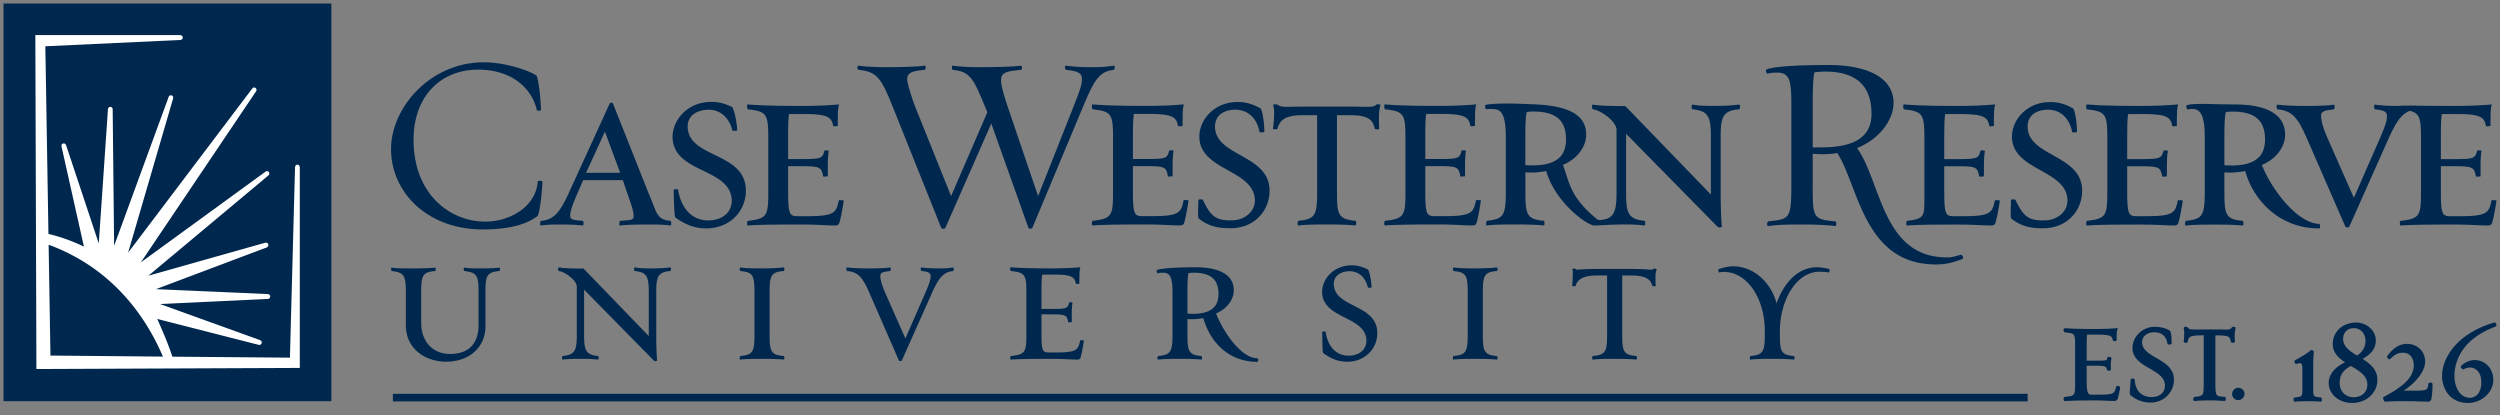 <svg width="247" height="41" viewBox="0 0 247 41" fill="none" xmlns="http://www.w3.org/2000/svg"><rect x="0" y="0" width="247" height="41" fill="#808080" stroke="none"/><path d="M47.712 22.669c-5.593 0-9.078-3.756-9.078-7.943 0-4.019 3.802-8.57 9.175-8.57 2.278 0 4.675.919 5.179 1.308.173.144.41 1.888.461 3.387 0 .123-.385.098-.41.027-.411-1.889-2.203-3.997-5.814-3.997-3.629 0-6.364 2.566-6.364 6.948 0 5.352 3.607 8.066 7.07 8.066 2.516 0 5.01-1.503 5.205-3.972 0-.072.461-.097.461.047-.076 1.503-.317 3.244-.508 3.391-.876.653-2.4 1.308-5.377 1.308M57.904 17.072h3.366l-1.503-4.066-1.863 4.066zm3.366 5.207c-.144.05-.072-.457 0-.457.825-.101 1.333.02 1.333-.462 0-.558-.317-1.355-.63-2.277l-.437-1.283h-3.92l-.56 1.283c-.457 1.066-.723 1.77-.723 2.252 0 .41.457.41 1.232.486.123 0 .123.509-.025.458-.555-.072-1.305-.097-2.08-.097-1.041 0-1.21 0-2.01.097-.145.026-.073-.457 0-.457 1.21-.101 1.841-.754 2.76-2.786l4.018-8.79c.05-.12.292-.144.34 0l3.488 8.79c.868 1.953.739 2.652 2.19 2.785.07.008.12.509-.024.458-.584-.072-1.03-.097-1.827-.097-1.042 0-2.35 0-3.125.097M66.733 21.497c-.104-.065-.144-1.42-.176-2.706-.011-.123.429-.108.432-.061.296 1.823 1.384 3.189 3.265 3.034 1.305-.108 2.13-.955 2.036-2.112-.252-3.016-5.557-2.577-5.83-5.882-.141-1.664 1.214-3.502 3.434-3.686 1.06-.087 1.762.173 2.422.48.151.086.425 1.059.53 2.288.003.072-.48.111-.483.043-.328-1.312-1.273-2.155-2.577-2.047-1.132.093-1.932.717-1.838 1.827.238 2.897 5.442 2.393 5.734 5.867.162 1.979-1.24 3.816-3.532 4.008-1.33.111-2.411-.336-3.417-1.053zM82.464 22.28c-.674 0-1.816-.098-3.171-.098-1.838 0-4.044 0-5.399.097-.144 0-.072-.458 0-.458 1.842-.22 2.011-.46 2.011-2.764v-5.47c0-2.3-.17-2.588-2.01-2.783-.073 0-.145-.511 0-.486 1.354.123 3.488.148 5.326.148 1.308 0 2.57-.05 3.68-.148-.12.389-.12.897-.12 1.261 0 .195-.025.725 0 .847 0 .047-.46.072-.46.026-.145-.8-.437-1.185-2.783-1.185h-1.575c-.076.41-.097 1.084-.097 2.227v2.223h1.21c2.033 0 2.177-.046 2.372-.821 0-.047.461-.072.436.046-.072.27-.094 1.02-.094 1.431v1.042c.047.02-.461.047-.461.02-.17-.94-.317-1.012-2.252-1.012h-1.211v2.393c0 2.328.122 2.544.944 2.544h.944c2.782 0 2.858-.389 3.125-1.575 0-.02.483-.02.483.05-.072.462-.267 1.644-.39 2.008-.072.364-.19.436-.508.436M151.382 16.344c-.318 0-.462-.026-.678-.026v-2.905c0-1.308.047-2.008.144-2.35.267-.02.339-.047.606-.047 2.108 0 3.268.725 3.268 2.76 0 1.648-.944 2.567-3.34 2.567zm20.39-6.005a17.6 17.6 0 01-2.13.122c-1.066 0-1.672 0-2.396-.122-.148-.05-.148.436-.025.461 1.571.166 1.816.7 1.816 2.782v5.64l-8.451-8.74c-1.042 0-2.447-.02-3.197-.143-.144-.05-.097.461-.025.461.826.094 2.35 1.211 2.35 2.033v6.224c0 1.975-.31 2.558-1.6 2.681a.496.496 0 01-.321-.072c-2.761-2.267-2.728-3.716-3.377-5.37 1.427-.605 2.3-1.795 2.3-3.002 0-1.939-1.745-2.833-5.014-2.98-1.852-.083-3.83-.159-4.912.043-.147.026-.025.483.072.436.267-.05.494-.016.685-.016.847 0 1.226.696 1.226 2.804v5.474c0 2.3-.289 2.588-1.864 2.757-.072 0-.144.512 0 .461.775-.097 1.961-.097 3.028-.097.774 0 2.011.026 2.566.098.147.05.097-.462.025-.462-1.647-.144-1.817-.58-1.817-2.757V17.02c.217.026.339.026.703.026.364 0 .919-.072 1.355-.144.753 2.696 3.413 4.973 4.606 5.359.022.008.158.021.158.021l.328-.01c.004 0 1.565-.094 2.628-.094.749 0 1.405.026 1.96.097.144.05.097-.461.051-.461-1.673-.144-1.842-.822-1.842-2.757v-5.838l9.031 9.179c.148.144.436.047.436-.026-.097-.775-.122-2.422-.122-3.316v-5.474c0-1.936.148-2.664 1.842-2.782.05 0 .169-.487-.073-.462M118.442 21.595c-.101-.072-.079-.537-.04-1.82-.003-.123.411-.08.436-.037.772 1.597 1.24 2.109 3.035 2.026 1.056-.047 2.137-.833 2.108-1.993-.076-3.027-5.402-2.89-5.485-6.21-.043-1.668 1.416-3.423 3.643-3.481 1.064-.026 1.748.274 2.386.62.152.094.368 1.081.397 2.314.003.075-.48.086-.483.015-.249-1.326-1.143-2.223-2.451-2.19-1.139.028-1.971.604-1.942 1.718.072 2.905 5.297 2.703 5.384 6.184.054 1.986-1.406 3.745-3.705 3.803-1.333.032-2.321-.173-3.283-.948M102.005 22.492c-.047.122-.336.173-.411-.021l-3.655-10.268-4.526 10.29c-.05.122-.364.173-.436-.021l-4.674-11.67c-1.165-2.908-1.55-3.73-3.464-3.9-.119 0-.216-.435.025-.41.678.097 1.647.144 2.592.144 1.304 0 2.93-.026 3.874-.144.241-.026.093.41.025.41-1.114.098-1.723.242-1.723.895 0 .511.559 2.18.872 2.955l3.464 8.62 3.582-8.281-.119-.289c-1.186-2.832-1.452-3.73-3.294-3.9-.072 0-.17-.435.025-.41.703.097 1.647.144 2.591.144 1.305 0 3.147-.026 4.091-.144.194-.047.122.41.05.41-1.503.123-1.99.29-1.99 1.017 0 .533.246 1.406.729 2.833l2.93 8.62 3.463-8.74c.555-1.43.869-2.18.869-2.81 0-.606-.386-.797-1.572-.92-.072 0-.219-.435.026-.41.699.097 1.427.144 2.396.144 1.33 0 1.305-.026 2.274-.144.195-.047.098.41.025.41-1.524.145-2.011 1.186-3.149 3.9l-4.89 11.69z" fill="#00284F"/><path d="M116.532 22.276c-.678 0-1.816-.098-3.172-.098-1.841 0-4.043 0-5.398.098-.148 0-.072-.462 0-.462 1.838-.216 2.007-.457 2.007-2.757v-5.474c0-2.3-.169-2.591-2.007-2.782-.072 0-.148-.512 0-.487 1.355.123 3.485.148 5.326.148 1.309 0 2.566-.05 3.68-.148-.119.39-.119.894-.119 1.258 0 .195-.025.728 0 .85 0 .047-.461.073-.461.022-.148-.797-.436-1.186-2.786-1.186h-1.571c-.072.41-.098 1.088-.098 2.227v2.227h1.211c2.033 0 2.177-.046 2.372-.821 0-.047.461-.073.436.046-.072.267-.098 1.02-.098 1.431v1.042c.047.02-.461.046-.461.02-.166-.944-.314-1.016-2.249-1.016h-1.211v2.397c0 2.324.119 2.544.945 2.544h.944c2.782 0 2.858-.389 3.121-1.575 0-.026.483-.026.483.047-.072.461-.263 1.647-.386 2.011-.072.364-.191.436-.508.436M136.267 12.736c0 .072-.436.047-.436 0-.17-.796-.501-1.355-2.437-1.355h-1.301v7.676c0 2.152.145 2.613 1.838 2.757.076 0 .123.483-.072.462-.555-.073-1.791-.098-2.566-.098-1.041 0-2.227 0-2.976.098-.195.05-.098-.462-.025-.462 1.596-.17 1.841-.483 1.841-2.757v-7.676h-1.398c-1.863 0-2.296.533-2.534 1.377-.097.026-.461.026-.436-.047.072-.386.137-1.305.119-1.816a3.517 3.517 0 00-.097-.523c-.015-.076.378-.076.436-.026.375.303.98.184 2.512.187h4.66c1.466-.002 2.36.116 2.558-.187.04-.065.483-.05.436.046-.097.39-.147.599-.147 1.204 0 .292 0 .898.025 1.14M145.421 22.276c-.678 0-1.817-.098-3.175-.098-1.838 0-4.04 0-5.399.098-.144 0-.072-.462 0-.462 1.842-.216 2.011-.457 2.011-2.757v-5.474c0-2.3-.169-2.591-2.011-2.782-.072 0-.144-.512 0-.487 1.359.123 3.489.148 5.327.148 1.308 0 2.569-.05 3.683-.148-.123.39-.123.894-.123 1.258 0 .195-.025.728 0 .85 0 .047-.461.073-.461.022-.144-.797-.436-1.186-2.782-1.186h-1.575c-.072.41-.098 1.088-.098 2.227v2.227h1.211c2.037 0 2.181-.046 2.372-.821 0-.047.461-.073.436.046-.072.267-.094 1.02-.094 1.431v1.042c.047.02-.461.046-.461.02-.17-.944-.314-1.016-2.253-1.016h-1.211v2.397c0 2.324.123 2.544.945 2.544h.944c2.786 0 2.858-.389 3.125-1.575 0-.026.482-.026.482.047-.072.461-.266 1.647-.385 2.011-.072.364-.195.436-.508.436M198.726 21.598c-.097-.068-.079-.533-.04-1.82-.003-.119.415-.079.436-.032.775 1.593 1.24 2.108 3.038 2.025 1.053-.05 2.134-.832 2.105-1.993-.076-3.027-5.402-2.894-5.485-6.21-.04-1.668 1.416-3.427 3.643-3.48 1.064-.03 1.752.27 2.386.616.152.093.371 1.08.4 2.317 0 .072-.483.083-.483.01-.252-1.326-1.146-2.223-2.454-2.19-1.139.028-1.971.605-1.942 1.718.072 2.905 5.297 2.703 5.387 6.188.047 1.986-1.409 3.741-3.708 3.802-1.33.033-2.317-.176-3.283-.951M179.265 7.147c-.123.486-.17 1.6-.17 3.39v4.02c.314.025.509 0 .898 0 3.654 0 4.912-1.33 4.912-3.316 0-3.294-2.152-4.167-4.573-4.167-.364 0-.656.027-1.067.073zm2.252 7.964c-.414.101-.969.123-1.503.123-.457 0-.605-.021-.919-.047v2.858c0 3.46-.025 3.633 2.228 3.824.122 0 .169.508-.025.461-.775-.097-1.986-.148-3.002-.148-1.428 0-2.541 0-3.558.148-.241.026-.144-.436-.025-.461 2.13-.242 2.274-.191 2.274-3.824v-7.29c0-2.736-.072-3.583-1.452-3.583-.241 0-.58.026-.919.097-.072.026-.267-.364-.022-.436.991-.313 3.41-.41 6.051-.41 3.536 0 6.44 1.066 6.44 3.776 0 1.355-1.088 3.413-3.607 4.43 2.35 3.293 2.479 10.4 8.368 10.786.869.058.988-.003 1.871-.241.147-.04.349.338.169.41-1.305.512-2.141.61-3.395.509-6.404-.52-6.966-7.93-8.974-10.982" fill="#00284F"/><path d="M196.69 22.28c-.678 0-1.817-.095-3.172-.095-1.841 0-3.748 0-5.103.094-.144 0-.072-.458 0-.458 1.842-.22 1.716-.46 1.716-2.76v-5.47c0-2.304-.173-2.592-2.011-2.787-.072 0-.148-.508 0-.486 1.355.123 3.485.148 5.326.148 1.308 0 2.566-.05 3.68-.148-.123.389-.123.897-.123 1.261 0 .195-.021.728 0 .847 0 .05-.457.072-.457.026-.145-.8-.437-1.185-2.786-1.185h-1.575c-.072.41-.094 1.088-.094 2.227v2.227h1.211c2.033 0 2.177-.05 2.371-.825 0-.047.458-.072.436.05-.072.267-.097 1.017-.097 1.427v1.042c.047.026-.461.05-.461.026-.17-.944-.314-1.016-2.249-1.016h-1.211v2.396c0 2.325.119 2.541.941 2.541h.948c2.782 0 2.854-.386 3.121-1.575 0-.02.486-.02.486.05-.072.462-.267 1.648-.389 2.008-.072.364-.195.436-.508.436M214.763 22.28c-.677 0-1.813-.095-3.171-.095-1.838 0-4.044 0-5.399.094-.144 0-.072-.458 0-.458 1.842-.22 2.011-.46 2.011-2.76v-5.47c0-2.304-.169-2.592-2.011-2.787-.072 0-.144-.508 0-.486 1.355.123 3.485.148 5.327.148 1.308 0 2.566-.05 3.679-.148-.122.389-.122.897-.122 1.261 0 .195-.021.728 0 .847 0 .05-.458.072-.458.026-.144-.8-.436-1.185-2.782-1.185h-1.575c-.072.41-.097 1.088-.097 2.227v2.227h1.211c2.032 0 2.176-.05 2.375-.825 0-.047.457-.072.432.05-.072.267-.097 1.017-.097 1.427v1.042c.05.026-.458.05-.458.026-.173-.944-.313-1.016-2.252-1.016h-1.211v2.396c0 2.325.119 2.541.944 2.541h.944c2.786 0 2.858-.386 3.125-1.575 0-.02.483-.02.483.05-.072.462-.267 1.648-.39 2.008-.072.364-.194.436-.508.436M219.913 11.071c-.097.339-.144 1.042-.144 2.35v2.905c.22 0 .364.026.678.026 2.396 0 3.34-.923 3.34-2.57 0-2.032-1.16-2.76-3.268-2.76-.263 0-.339.026-.606.05zm.559 5.98c-.364 0-.483 0-.703-.02v2.032c0 2.18.17 2.616 1.816 2.76.073 0 .123.508-.026.458-.555-.069-1.791-.094-2.566-.094-1.066 0-2.252 0-3.027.094-.144.05-.072-.458 0-.458 1.575-.17 1.867-.461 1.867-2.76v-5.471c0-2.108-.386-2.83-1.233-2.83-.194 0-.187.009-.454.055-.097.047-.216-.396-.072-.436.833-.23 2.829-.047 4.689-.061 3.265-.018 5.009 1.041 5.009 2.98 0 1.211-.872 2.397-2.299 3.002.969 2.469 3.564 5.813 5.672 5.813.073 0 .144.458 0 .458-3.971 0-6.519-2.807-7.319-5.665-.436.072-.991.144-1.355.144M232.105 22.402c-.026.072-.317.119-.389-.026l-3.824-8.765c-.872-1.986-1.431-2.685-2.883-2.807-.072 0-.144-.509 0-.462.58.072 1.672.123 2.422.123 1.063 0 2.396 0 3.124-.123.145-.046.145.436.021.462-.8.097-1.257.144-1.257.627 0 .342.097.97.605 2.133l2.638 5.979 2.617-5.979c.58-1.355.655-1.697.655-2.133 0-.411-.389-.555-1.189-.627-.072 0-.148-.509 0-.462.559.072 1.308.123 2.08.123 1.092 0 1.153-.026 1.985-.016.155.003.123.354.051.354-1.139.122-1.791.677-2.736 2.807l-3.92 8.792z" fill="#00284F"/><path d="M245.757 22.28c-.678 0-1.817-.095-3.172-.095-1.841 0-4.043 0-5.398.094-.145 0-.072-.457 0-.457 1.841-.22 2.007-.462 2.007-2.761v-5.47c0-2.304-.166-2.592-2.007-2.787-.072 0-.134-.353.014-.353 1.323-.021 3.471.015 5.312.015 1.308 0 2.566-.05 3.68-.148-.123.39-.123.897-.123 1.261 0 .195-.021.728 0 .847 0 .05-.458.072-.458.025-.147-.8-.436-1.185-2.785-1.185h-1.572c-.072.41-.097 1.088-.097 2.227v2.227h1.211c2.033 0 2.177-.05 2.371-.825 0-.047.458-.072.436.05-.072.267-.097 1.016-.097 1.427v1.042c.051.025-.461.05-.461.025-.17-.944-.314-1.016-2.249-1.016h-1.211v2.396c0 2.325.119 2.541.944 2.541h.945c2.782 0 2.857-.386 3.12-1.575 0-.021.487-.021.487.05-.072.462-.267 1.648-.389 2.008-.072.364-.195.436-.508.436M47.964 32.258c0 1.885-1.42 3.475-3.892 3.475-2.144 0-3.972-1.352-3.972-3.568v-3.247c0-1.755-.201-1.993-1.401-2.141-.058 0-.094-.371.018-.335.573.093 1.456.075 2.288.075.591 0 1.514-.018 1.957-.075.112-.036.112.335.022.335-1.258.108-1.37.48-1.37 2.14v2.934c0 2.163 1.406 3.121 2.826 3.121 1.863 0 2.843-.994 2.843-2.897v-3.287c0-1.59-.202-1.863-1.402-2.011-.09-.018-.09-.371.015-.335.576.093.998.075 1.812.075.573 0 1.183-.018 1.604-.075.152-.018.076.335.04.335-1.276.108-1.388.515-1.388 2.01v3.471M64.838 33.073c0 .68.018 1.939.09 2.526 0 .058-.224.134-.332.021l-6.887-6.999v4.451c0 1.474.13 1.993 1.402 2.105.04 0 .076.385-.036.35a12.153 12.153 0 00-1.496-.072c-.81 0-1.401 0-1.992.071-.094.019-.058-.35 0-.35 1.218-.129 1.401-.536 1.401-2.104v-4.746c0-.627-1.164-1.478-1.79-1.55-.055 0-.094-.39.017-.353.573.094 1.644.112 2.44.112l6.444 6.667v-4.303c0-1.59-.188-1.997-1.388-2.123-.09-.02-.09-.39.019-.353.555.094 1.016.094 1.83.094.591 0 1.218-.04 1.626-.094.183-.018.09.353.054.353-1.29.09-1.402.645-1.402 2.123v4.173M75.47 35.455c-.833 0-1.72 0-2.311.072-.148.036-.054-.35-.018-.35 1.218-.13 1.402-.37 1.402-2.104V28.9c0-1.755-.184-1.997-1.402-2.123-.036 0-.108-.371.036-.353.573.093 1.46.093 2.292.093.552 0 1.514-.04 1.939-.093.148-.019.072.353.036.353-1.276.09-1.406.48-1.406 2.123v4.173c0 1.64.13 1.993 1.406 2.105.036 0 .112.367-.036.35-.425-.055-1.388-.073-1.939-.073zM89.099 35.62c-.018.055-.241.091-.296-.02l-2.915-6.682c-.667-1.513-1.092-2.05-2.198-2.14-.055 0-.112-.39 0-.354.443.055 1.275.094 1.848.094.811 0 1.828 0 2.383-.094.108-.036.108.332.014.354-.606.075-.959.108-.959.479 0 .256.076.735.462 1.625l2.014 4.56 1.993-4.56c.443-1.034.498-1.294.498-1.625 0-.314-.296-.425-.905-.48-.054 0-.112-.389 0-.353.425.055.998.094 1.59.094.828 0 .958 0 1.53-.094.113-.036.076.354.019.354-.869.09-1.366.515-2.087 2.14L89.1 35.621M106.409 35.527c-.519 0-1.388-.072-2.419-.072-1.405 0-3.085 0-4.119.072-.112 0-.054-.35 0-.35 1.402-.165 1.535-.353 1.535-2.104V28.9c0-1.756-.133-1.975-1.535-2.123-.054 0-.112-.39 0-.371 1.034.093 2.66.111 4.062.111.998 0 1.957-.04 2.807-.111-.09.295-.09.68-.09.958 0 .148-.022.555 0 .649 0 .036-.353.054-.353.018-.112-.609-.332-.904-2.123-.904h-1.2c-.058.313-.076.832-.076 1.697v1.698h.923c1.553 0 1.661-.033 1.809-.627 0-.037.353-.055.335.04-.057.201-.075.774-.075 1.088v.793c.039.02-.35.036-.35.02-.13-.724-.241-.778-1.719-.778h-.923v1.827c0 1.773.09 1.939.721 1.939h.721c2.123 0 2.177-.292 2.382-1.2 0-.018.368-.018.368.04-.058.346-.202 1.254-.296 1.531-.054.278-.144.332-.385.332M117.433 26.979c-.076.26-.112.793-.112 1.791v2.216c.166 0 .274.019.515.019 1.831 0 2.552-.703 2.552-1.957 0-1.553-.887-2.105-2.494-2.105-.205 0-.259.018-.461.036zm.425 4.56c-.277 0-.371 0-.537-.02v1.554c0 1.661.13 1.993 1.384 2.105.054 0 .094.385-.018.35-.425-.055-1.366-.073-1.957-.073-.811 0-1.715 0-2.306.072-.112.036-.058-.35 0-.35 1.196-.129 1.42-.352 1.42-2.104V28.9c0-1.608-.296-1.957-.945-1.957-.144 0-.313.018-.511.054-.076.036-.17-.314-.058-.335.591-.184 2.234-.256 3.748-.256 2.494 0 3.82.793 3.82 2.27 0 .923-.663 1.831-1.751 2.289.738 1.885 2.49 4.433 4.097 4.433.054 0 .112.353 0 .353-3.027 0-4.743-2.144-5.355-4.321a7.479 7.479 0 01-1.031.108M130.735 34.882c-.079-.05-.087-1.085-.097-2.065-.008-.094.331-.08.331-.043.202 1.395 1.009 2.454 2.447 2.36.995-.06 1.636-.699 1.582-1.582-.148-2.303-4.202-2.043-4.368-4.566-.079-1.272.981-2.652 2.674-2.764.811-.05 1.341.158 1.838.4.116.069.314.814.372 1.755.007.054-.364.08-.368.021-.231-1.002-.937-1.658-1.935-1.596-.865.057-1.481.522-1.427 1.369.144 2.213 4.119 1.9 4.288 4.552.098 1.513-.994 2.897-2.746 3.009-1.016.065-1.834-.288-2.591-.85M145.932 35.455c-.832 0-1.719 0-2.31.072-.147.036-.054-.35-.018-.35 1.218-.13 1.406-.37 1.406-2.104V28.9c0-1.755-.188-1.997-1.406-2.123-.036 0-.111-.371.04-.353.569.093 1.456.093 2.288.093.555 0 1.514-.04 1.939-.093.148-.019.072.353.036.353-1.272.09-1.402.48-1.402 2.123v4.173c0 1.64.13 1.993 1.402 2.105.036 0 .112.367-.036.35-.425-.055-1.384-.073-1.939-.073zM163.584 28.25c0 .059-.335.04-.335 0-.13-.605-.609-1.033-2.083-1.033h-.89v5.856c0 1.64.112 1.993 1.402 2.101.054 0 .094.371-.054.353-.429-.054-1.37-.072-1.957-.072-.797 0-1.701 0-2.274.072-.148.036-.072-.353-.018-.353 1.222-.126 1.405-.368 1.405-2.101v-5.856h-.966c-1.419 0-1.974.407-2.155 1.056-.079.018-.356.018-.335-.04.054-.296.069-1.017.069-1.406 0-.057-.036-.151-.054-.234-.008-.061.299-.065.335-.021.137.162.147 0 2.14 0h3.352c1.975 0 2.065.17 2.177 0 .032-.047.371-.036.331.04-.072.292-.111.313-.111.775 0 .22 0 .68.021.864M179.755 26.849c-2.252 0-3.899 2.768-3.899 5.87v.354c0 1.661.115 1.993 1.387 2.105.058 0 .094.385-.018.35-.443-.055-1.384-.073-1.957-.073-.811 0-1.719 0-2.31.072-.148.036-.054-.35-.018-.35 1.218-.13 1.423-.37 1.423-2.104v-.353c0-3.377-1.848-5.853-4.007-5.853-.184 0-.35.018-.515.054-.04 0-.13-.313-.022-.331.465-.166.962-.278 1.405-.278 2.051 0 3.748 1.59 4.303 3.654.829-2.303 2.307-3.56 3.968-3.56.299 0 .937.072 1.233.184.108.018 0 .37-.076.331-.22-.054-.656-.072-.897-.072M203.973 39.625l-.065-.076c-.05-.083-.021-.212.015-.27l.028-.058.155-.02c.916-.102.916-.102.916-1.572v-3.197c0-1.481 0-1.481-.919-1.586l-.083-.01h-.004c-.104 0-.14-.155-.14-.23 0-.044.01-.08.029-.109a.15.15 0 01.129-.068c.721.05 1.727.075 2.916.075.85 0 1.546-.026 2.137-.075l.159-.016-.051.155c-.058.184-.068.36-.068.588 0 .1 0 .31.01.389l.004.047-.033.05c-.028.036-.079.058-.147.058-.058 0-.191-.01-.224-.105-.068-.378-.158-.537-1.603-.537h-.93c-.036.303-.04.811-.04 1.32v1.257h.991c.991 0 .998-.054 1.031-.212l.014-.065c.015-.043.051-.098.152-.098 0 0 .173.003.234.069l.04.043-.015.058a2.87 2.87 0 00-.061.634c0 .112 0 .317.011.404l.003.036-.025.05c-.025.047-.083.069-.169.069-.079 0-.18-.018-.209-.101-.054-.274-.076-.386-1.006-.386h-.991v1.453c0 1.405.184 1.405.552 1.405h.565c1.611 0 1.64-.13 1.781-.757 0-.026.021-.1.173-.1.097 0 .165.026.202.068l.036.04-.008.068c-.039.256-.137.764-.205.998-.069.256-.191.303-.4.303-.162 0-.379-.01-.631-.02-.353-.014-.775-.033-1.236-.033-.937 0-2.119.008-2.944.065l-.076-.001zM212.489 39.773c-.764 0-1.402-.235-2.007-.74-.072-.057-.072-.154-.025-.81.018-.202.036-.436.046-.685 0-.018.011-.137.206-.137.191 0 .202.101.202.133.079 1.089.67 1.694 1.676 1.694.601 0 1.308-.299 1.308-1.139 0-.803-.725-1.225-1.492-1.672-.844-.49-1.716-.994-1.716-2.05 0-1.002.887-2.076 2.206-2.076.703 0 1.128.176 1.449.353.144.072.216.494.216 1.254 0 .036-.015.148-.213.148l-.184-.033-.032-.104c-.112-.703-.573-1.085-1.319-1.085-.569 0-1.171.343-1.171.98 0 .746.684 1.143 1.409 1.564.814.473 1.737 1.01 1.737 2.134 0 1.272-1.009 2.27-2.296 2.27M216.839 39.625c-.065 0-.137-.047-.148-.152-.008-.093.029-.241.137-.263.898-.093.898-.093.898-1.578v-4.498h-.209c-1.211 0-1.254.17-1.359.58l-.032.126-.062.016c-.036.01-.082.01-.101.01-.104 0-.158-.02-.19-.064l-.033-.044.013-.06c.029-.156.047-.458.047-.851 0-.155-.013-.224-.036-.339l-.021-.097.026-.05c.04-.062.126-.076.195-.076.079 0 .133.018.166.054.198.22.277.223.973.212l1.928-.002c.216 0 .396.002.551.01.66.016.786 0 .915-.205.011-.019.044-.065.184-.065.087 0 .141.02.173.065l.033.047-.018.068c-.051.234-.08.364-.08.706 0 .159 0 .419.019.537l.007.047-.026.04c-.021.032-.065.065-.191.065-.05 0-.194 0-.194-.123l-.011-.036c-.075-.393-.111-.57-1.362-.57h-.151v4.498c0 1.507 0 1.507.89 1.575.093 0 .148.112.148.217 0 .119-.073.201-.17.201-.321-.04-.829-.064-1.319-.064-.631 0-1.113.01-1.568.06l-.022.003zM220.533 38.937c0-.318.249-.624.624-.624a.61.61 0 01.605.595c0 .32-.274.623-.638.623a.597.597 0 01-.591-.594zM229.258 39.686l-.013-.002c-.314-.04-.8-.04-1.225-.04-.444 0-.945 0-1.269.043-.061.003-.119-.026-.14-.097a.226.226 0 01-.013-.09c0-.144.054-.231.144-.231.717-.087.731-.087.731-.854v-1.917c0-.573-.093-.617-.223-.617a1.1 1.1 0 00-.339.072.192.192 0 01-.205-.137c-.033-.086-.011-.17.046-.22l.126-.068c.447-.253 1.064-.595 1.399-.908l.032-.03.051-.007c.068 0 .169.054.22.108l.028.043.003.083c-.05.209-.065 1.16-.065 1.636v1.96c0 .768 0 .768.732.855h.002c.073 0 .126.086.126.23 0 .18-.115.188-.137.188h-.011zM232.559 32.424c-.641 0-1.056.422-1.056 1.07 0 .725.591 1.157 1.373 1.633.548-.36.836-.858.836-1.438 0-.731-.482-1.265-1.153-1.265zm-.284 3.73c-.779.4-1.114.905-1.114 1.68 0 .926.681 1.412 1.355 1.412.822 0 1.377-.5 1.377-1.243 0-.88-.768-1.337-1.582-1.824l-.036-.025zm.104 3.658c-1.29 0-2.303-.868-2.303-1.978 0-.822.584-1.554 1.615-2.033-.617-.414-1.218-.94-1.218-1.806 0-1.214.983-2.126 2.292-2.126 1.084 0 1.964.79 1.964 1.762 0 .754-.389 1.305-1.301 1.831.735.469 1.459 1.06 1.459 2.054 0 1.309-1.077 2.296-2.508 2.296zM239.89 39.686c-.152 0-.375-.008-.631-.018-.364-.01-.8-.03-1.215-.03-.958 0-1.65 0-2.36.048-.13 0-.188-.166-.209-.235-.04-.155.008-.22.057-.248 2.065-1.082 2.948-2.015 2.948-3.114 0-.753-.414-1.24-1.059-1.24-.472 0-.833.173-1.251.602l-.029.032-.068.008c-.097 0-.177-.093-.209-.155-.029-.068-.026-.137.016-.184.566-.778 1.214-1.175 1.917-1.175 1.045 0 1.806.736 1.806 1.748 0 1.027-1.017 2.141-2.116 2.873h1.225c1.071 0 1.15-.083 1.208-.674 0-.076.075-.116.216-.116.166 0 .191.08.191.127.036.28-.058 1.304-.105 1.477-.032.12-.101.274-.331.274M243.832 39.812c-1.755 0-2.555-1.384-2.555-2.67 0-1.874 1.586-4.228 5.132-5.27l.043-.003c.108 0 .173.105.188.198.018.098-.022.18-.098.206-3.647 1.358-4.04 3.849-4.04 4.858 0 1.258.635 2.17 1.51 2.17.692 0 1.143-.599 1.143-1.525 0-.905-.451-1.467-1.175-1.467a1.24 1.24 0 00-.544.166l-.065.018c-.108 0-.231-.162-.245-.224l-.018-.082.076-.047c.309-.328.843-.566 1.293-.566 1.211 0 1.864 1.002 1.864 1.942 0 1.244-1.15 2.296-2.509 2.296M200.333 39.657H38.817v-.75h161.516v.75zM32.738 39.636H.346V.346h32.392v39.29z" fill="#00284F"/><path d="M4.984 35.13l-.18-10.952c6.39 2.354 9.658 7.223 11.295 11.054L4.984 35.13zm24.41-18.862c-.246-.01-.246.295-.246.295l-.504 18.773-11.616-.097c-.374-1.193-1.124-2.908-1.492-3.727l10.037 2.563c.018.002.033.002.05.002.13 0 .235-.104.235-.241a.231.231 0 00-.152-.22v-.008c-.086-.032-7.085-2.555-9.888-3.568l10.656-.504v-.003a.237.237 0 00.22-.238.237.237 0 00-.22-.24v-.004l-11.067-.482 10.966-4.13v-.003a.245.245 0 00.144-.224.24.24 0 00-.234-.237c-.018 0-.036 0-.054.008l-.003-.008-11.562 3.265 11.853-9.907a.241.241 0 00-.144-.43c-.065 0-.1.03-.162.073l-12.296 8.948L25.299 9.022a.232.232 0 00.044-.14.237.237 0 00-.235-.238c-.086 0-.137.032-.198.119L12.657 24.966l4.447-15.241a.25.25 0 00.01-.072.238.238 0 00-.233-.241.232.232 0 00-.22.169l-5.385 14.7-.144-13.478a.238.238 0 00-.234-.242.238.238 0 00-.234.242v.008c-.029.457-.685 10.047-.905 13.24l-3.204-9.633c-.046-.155-.137-.281-.317-.238-.227.05-.148.346-.148.346l2.202 9.842c-1.099-.537-2.27-.958-3.506-1.261L4.48 4.572l13.258-.62s.314.016.314-.237c0-.267-.325-.25-.325-.25H3.492l.105 32.995 26.023-.109V16.573s.008-.295-.227-.302" fill="#fff"/></svg>